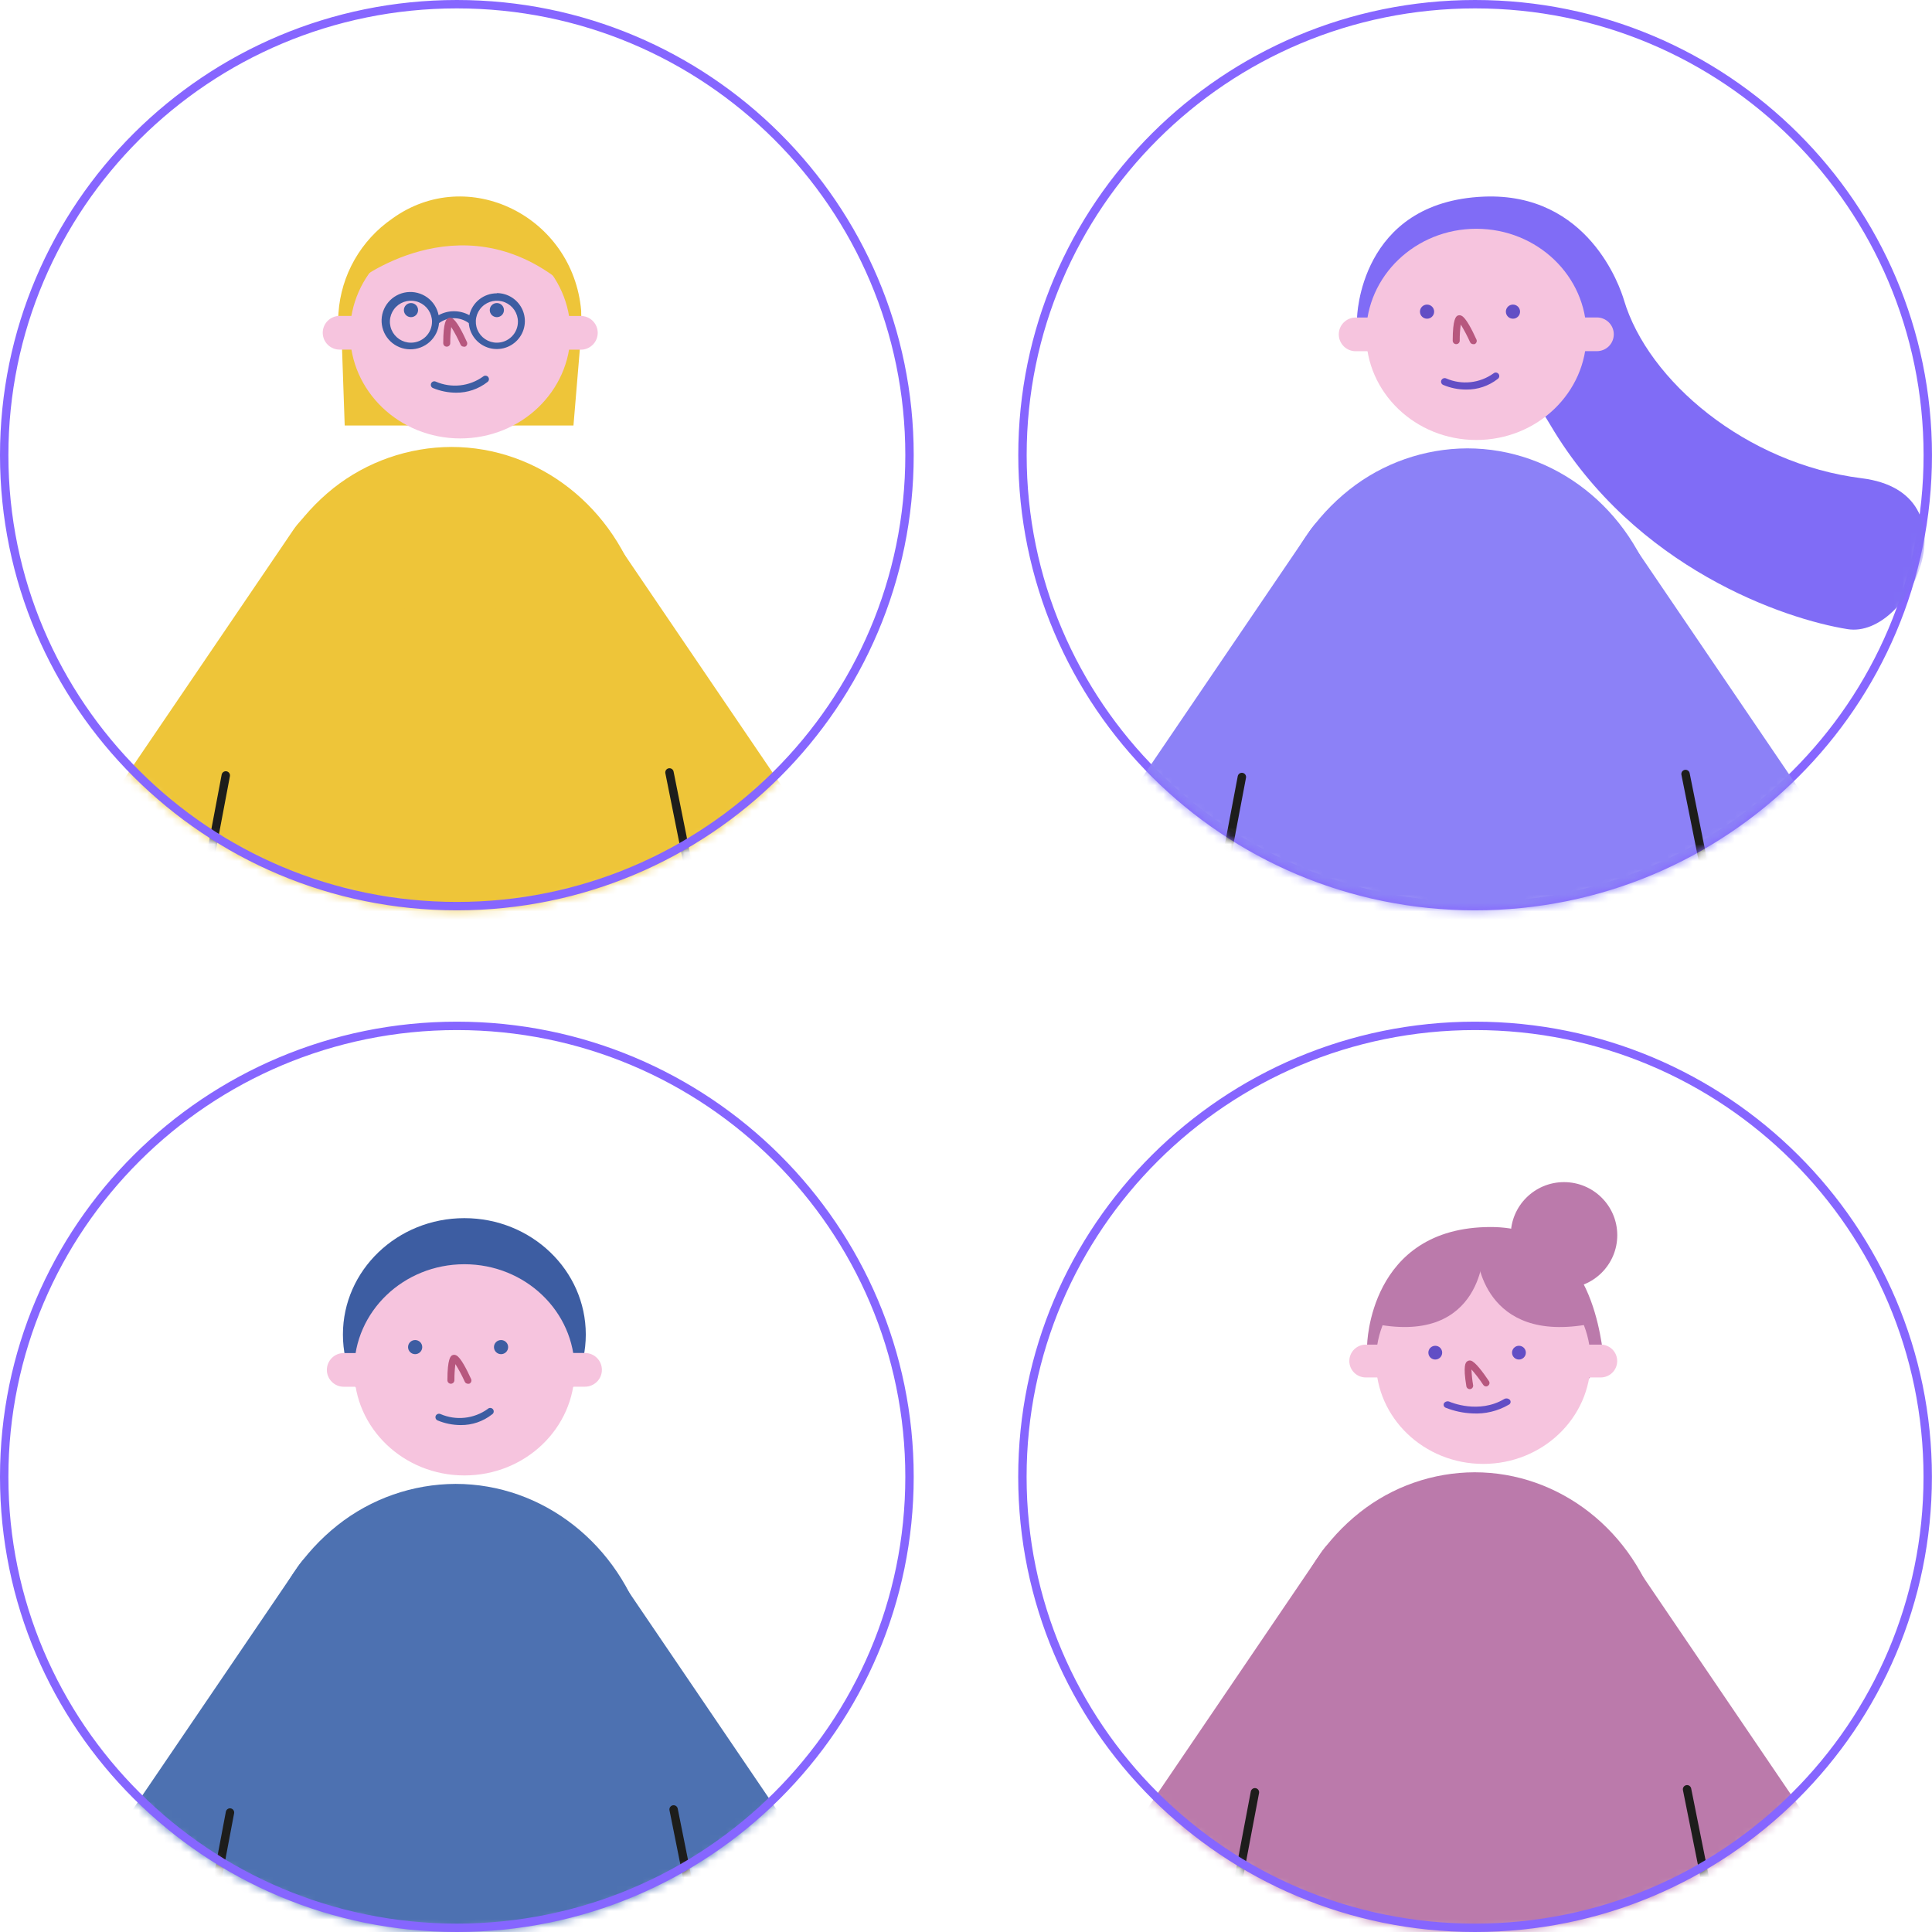 <svg width="230" height="230" viewBox="0 0 230 230" fill="none" xmlns="http://www.w3.org/2000/svg">
<path d="M229.498 54.186C229.498 83.835 205.373 107.873 175.61 107.873C145.847 107.873 121.723 83.835 121.723 54.186C121.723 24.538 145.847 0.5 175.61 0.5C205.373 0.5 229.498 24.538 229.498 54.186Z" stroke="#8666FF"/>
<mask id="mask0_795_11407" style="mask-type:alpha" maskUnits="userSpaceOnUse" x="121" y="0" width="109" height="109">
<ellipse cx="175.614" cy="54.186" rx="54.388" ry="54.186" fill="#F1EFEF"/>
</mask>
<g mask="url(#mask0_795_11407)">
<path d="M218.128 174.672C218.693 177.497 218.957 180.375 218.913 183.255H130.553C130.526 180.376 130.806 177.501 131.388 174.68L152.112 71.078C153.535 66.033 156.514 61.562 160.627 58.298C164.621 55.131 169.57 53.398 174.674 53.377C185.053 53.377 194.212 60.554 197.237 71.061L218.128 174.672Z" fill="#8C81F7"/>
<path d="M127.209 107.127L88.193 170.051L83.814 176.845C83.648 177.209 83.619 177.621 83.732 178.004C83.846 178.388 84.094 178.718 84.432 178.935C84.77 179.151 85.174 179.239 85.572 179.182C85.969 179.126 86.333 178.928 86.597 178.626L91.092 173.756L86.914 180.3C86.754 180.662 86.729 181.07 86.844 181.449C86.958 181.829 87.204 182.155 87.539 182.37C87.873 182.584 88.273 182.673 88.667 182.62C89.061 182.567 89.423 182.376 89.689 182.082L94.702 176.412L90.273 183.98C90.128 184.339 90.113 184.737 90.231 185.106C90.348 185.474 90.591 185.791 90.918 186.001C91.244 186.211 91.633 186.301 92.019 186.255C92.405 186.21 92.763 186.033 93.031 185.753L98.204 178.976L94.861 185.687C94.695 186.051 94.666 186.462 94.779 186.846C94.893 187.23 95.141 187.56 95.479 187.776C95.817 187.993 96.222 188.081 96.619 188.024C97.017 187.967 97.38 187.77 97.644 187.468L101.496 181.307L106.435 173.864L108.373 176.229C108.648 176.614 109.049 176.89 109.507 177.01C109.965 177.131 110.451 177.087 110.88 176.886C111.262 176.677 111.546 176.327 111.672 175.912C111.799 175.497 111.757 175.049 111.557 174.664L109.05 169.926L143.98 117.259" fill="#F6C4DE"/>
<path d="M223.089 107.127L262.114 170.051L266.484 176.845C266.646 177.024 266.766 177.236 266.837 177.466C266.908 177.697 266.929 177.94 266.896 178.178C266.864 178.417 266.78 178.646 266.651 178.849C266.521 179.053 266.349 179.225 266.145 179.356C265.942 179.486 265.713 179.571 265.474 179.605C265.234 179.639 264.99 179.62 264.759 179.551C264.527 179.482 264.314 179.363 264.133 179.203C263.951 179.044 263.807 178.847 263.71 178.626L259.206 173.756L263.384 180.3C263.55 180.664 263.579 181.076 263.466 181.46C263.352 181.843 263.104 182.174 262.766 182.39C262.428 182.606 262.024 182.694 261.626 182.637C261.229 182.581 260.865 182.383 260.601 182.082L255.588 176.412L260.033 183.98C260.195 184.159 260.315 184.371 260.386 184.601C260.457 184.832 260.477 185.075 260.445 185.313C260.413 185.552 260.329 185.781 260.2 185.984C260.07 186.188 259.897 186.36 259.694 186.491C259.491 186.621 259.262 186.706 259.022 186.74C258.783 186.774 258.539 186.755 258.308 186.686C258.076 186.617 257.862 186.498 257.681 186.338C257.5 186.179 257.356 185.982 257.259 185.761L252.078 178.984L255.42 185.695C255.582 185.874 255.702 186.086 255.773 186.317C255.844 186.547 255.865 186.79 255.832 187.028C255.8 187.267 255.716 187.496 255.587 187.699C255.457 187.903 255.285 188.075 255.082 188.206C254.878 188.336 254.649 188.421 254.41 188.455C254.17 188.489 253.926 188.47 253.695 188.401C253.463 188.332 253.25 188.213 253.069 188.053C252.888 187.894 252.743 187.697 252.646 187.477L248.785 181.316L243.855 173.873L241.916 176.237C241.642 176.622 241.241 176.899 240.783 177.019C240.325 177.139 239.839 177.095 239.409 176.895C239.027 176.687 238.741 176.338 238.613 175.922C238.485 175.507 238.525 175.058 238.724 174.672L241.231 169.935L206.293 117.267" fill="#F6C4DE"/>
<path d="M225.65 110.823L198.6 124.477L179.246 70.362C178.597 68.544 178.634 66.552 179.351 64.76C180.068 62.967 181.415 61.496 183.141 60.621C184.87 59.749 186.86 59.536 188.736 60.02C190.613 60.504 192.248 61.653 193.335 63.252L225.65 110.823Z" fill="#8C81F7"/>
<path d="M123.574 110.824L150.616 124.469L169.977 70.353C170.628 68.535 170.59 66.542 169.872 64.749C169.154 62.956 167.804 61.485 166.075 60.612C164.347 59.74 162.358 59.526 160.483 60.01C158.607 60.495 156.974 61.644 155.889 63.243L123.574 110.824Z" fill="#8C81F7"/>
<path d="M161.551 37.876C161.551 37.876 161.768 24.022 176.659 23.406C189.102 22.906 192.887 34.229 193.322 35.703C196.18 45.335 207.87 55.218 221.625 56.933C235.38 58.648 227.399 76.082 219.954 74.899C212.508 73.717 194.667 67.698 184.573 50.605C174.478 33.513 161.551 40.407 161.551 39.141V37.876Z" fill="#806CF6"/>
<path d="M175.752 52.379C182.998 52.379 188.872 46.75 188.872 39.807C188.872 32.864 182.998 27.235 175.752 27.235C168.507 27.235 162.633 32.864 162.633 39.807C162.633 46.75 168.507 52.379 175.752 52.379Z" fill="#F6C4DE"/>
<path d="M185.617 37.792H190.105C190.639 37.792 191.151 38.004 191.529 38.38C191.906 38.756 192.118 39.266 192.118 39.799C192.118 40.331 191.906 40.841 191.529 41.217C191.151 41.594 190.639 41.805 190.105 41.805H185.617V37.792Z" fill="#F6C4DE"/>
<path d="M165.879 41.813H161.392C160.857 41.813 160.345 41.602 159.967 41.226C159.59 40.849 159.378 40.339 159.378 39.807C159.378 39.275 159.59 38.764 159.967 38.388C160.345 38.012 160.857 37.801 161.392 37.801H165.879V41.813Z" fill="#F6C4DE"/>
<path d="M169.887 37.942C170.354 37.942 170.732 37.566 170.732 37.101C170.732 36.637 170.354 36.26 169.887 36.26C169.421 36.26 169.043 36.637 169.043 37.101C169.043 37.566 169.421 37.942 169.887 37.942Z" fill="#624EC5"/>
<path d="M180.114 37.942C180.58 37.942 180.958 37.566 180.958 37.101C180.958 36.637 180.58 36.26 180.114 36.26C179.648 36.26 179.27 36.637 179.27 37.101C179.27 37.566 179.648 37.942 180.114 37.942Z" fill="#624EC5"/>
<path d="M175.39 40.972C175.308 40.974 175.228 40.951 175.159 40.906C175.091 40.862 175.037 40.798 175.005 40.723C174.679 40.005 174.311 39.307 173.902 38.633C173.812 39.27 173.77 39.913 173.777 40.556C173.777 40.667 173.733 40.772 173.655 40.85C173.576 40.929 173.47 40.972 173.359 40.972C173.248 40.972 173.142 40.929 173.064 40.85C172.985 40.772 172.941 40.667 172.941 40.556C172.941 37.95 173.343 37.692 173.493 37.592C173.569 37.549 173.656 37.527 173.744 37.527C173.831 37.527 173.918 37.549 173.994 37.592C174.504 37.817 175.239 39.257 175.766 40.415C175.811 40.515 175.815 40.629 175.775 40.732C175.736 40.835 175.658 40.919 175.557 40.964C175.502 40.977 175.446 40.98 175.39 40.972Z" fill="#B7577E"/>
<path d="M174.558 46.376C173.61 46.38 172.671 46.19 171.8 45.818C171.699 45.773 171.621 45.689 171.582 45.586C171.543 45.483 171.546 45.369 171.591 45.269C171.615 45.217 171.648 45.17 171.69 45.131C171.732 45.092 171.781 45.061 171.834 45.041C171.888 45.021 171.945 45.011 172.002 45.013C172.059 45.015 172.116 45.029 172.168 45.052C173.077 45.448 174.073 45.6 175.06 45.495C176.046 45.39 176.987 45.031 177.792 44.453C177.835 44.415 177.885 44.387 177.939 44.37C177.993 44.352 178.051 44.346 178.107 44.352C178.164 44.357 178.219 44.374 178.269 44.402C178.319 44.429 178.363 44.467 178.398 44.511C178.433 44.556 178.458 44.608 178.472 44.663C178.486 44.718 178.489 44.776 178.48 44.832C178.471 44.888 178.45 44.941 178.419 44.989C178.389 45.037 178.349 45.078 178.301 45.11C177.235 45.946 175.914 46.392 174.558 46.376Z" fill="#624EC5"/>
<path d="M206.677 122.122L200.66 92.142" stroke="#1D1D1B" stroke-linecap="round" stroke-linejoin="round"/>
<path d="M142.426 121.097L147.841 92.499" stroke="#1D1D1B" stroke-linecap="round" stroke-linejoin="round"/>
</g>
<mask id="mask1_795_11407" style="mask-type:alpha" maskUnits="userSpaceOnUse" x="121" y="121" width="109" height="110">
<ellipse cx="175.606" cy="175.814" rx="54.388" ry="54.186" fill="#D9D9D9"/>
</mask>
<g mask="url(#mask1_795_11407)">
<g clip-path="url(#clip0_795_11407)">
<path d="M186.192 153.365C189.693 153.365 192.532 150.536 192.532 147.047C192.532 143.558 189.693 140.729 186.192 140.729C182.69 140.729 179.852 143.558 179.852 147.047C179.852 150.536 182.69 153.365 186.192 153.365Z" fill="#BB7AAB"/>
<path d="M217.799 293.419C218.366 296.17 218.639 298.973 218.613 301.781H132.555C132.513 298.978 132.77 296.177 133.32 293.427L153.577 192.499C154.961 187.582 157.866 183.225 161.879 180.049C165.768 176.97 170.585 175.287 175.552 175.272C185.668 175.272 194.588 182.263 197.526 192.499L217.799 293.419Z" fill="#BB7AAB"/>
<path d="M129.3 227.626L91.301 288.926L87.037 295.544C86.875 295.899 86.846 296.3 86.957 296.674C87.067 297.048 87.309 297.37 87.638 297.58C87.967 297.791 88.362 297.877 88.749 297.821C89.136 297.766 89.49 297.574 89.747 297.28L94.125 292.535L90.056 298.91C89.897 299.085 89.778 299.292 89.707 299.517C89.637 299.742 89.616 299.98 89.647 300.213C89.678 300.447 89.76 300.671 89.887 300.87C90.014 301.069 90.183 301.238 90.382 301.366C90.581 301.493 90.806 301.576 91.04 301.608C91.275 301.64 91.513 301.62 91.74 301.551C91.966 301.482 92.174 301.364 92.35 301.206C92.526 301.049 92.665 300.855 92.758 300.638L97.641 295.114L93.303 302.487C93.141 302.842 93.113 303.243 93.224 303.617C93.334 303.99 93.576 304.312 93.905 304.523C94.234 304.734 94.628 304.819 95.015 304.764C95.403 304.709 95.757 304.517 96.013 304.223L101.051 297.621L97.796 304.158C97.643 304.333 97.529 304.54 97.463 304.763C97.397 304.986 97.38 305.221 97.413 305.452C97.446 305.682 97.528 305.903 97.655 306.098C97.781 306.294 97.948 306.461 98.144 306.587C98.341 306.712 98.562 306.795 98.793 306.828C99.025 306.861 99.26 306.844 99.484 306.778C99.708 306.712 99.915 306.599 100.092 306.447C100.268 306.294 100.409 306.105 100.506 305.893L104.258 299.9L109.068 292.649L110.956 294.944C111.222 295.32 111.612 295.592 112.059 295.71C112.505 295.829 112.979 295.787 113.398 295.593C113.769 295.389 114.046 295.048 114.169 294.644C114.292 294.239 114.252 293.803 114.057 293.427L111.615 288.804L145.635 237.505" fill="#F6C4DE"/>
<path d="M222.682 227.626L260.681 288.926L264.946 295.544C265.103 295.719 265.22 295.926 265.289 296.15C265.359 296.374 265.378 296.611 265.347 296.843C265.316 297.076 265.234 297.299 265.108 297.497C264.981 297.695 264.814 297.863 264.616 297.991C264.418 298.118 264.194 298.201 263.961 298.233C263.728 298.266 263.491 298.248 263.265 298.181C263.04 298.113 262.832 297.997 262.655 297.842C262.479 297.686 262.338 297.495 262.244 297.28L257.857 292.535L261.926 298.91C262.098 299.082 262.229 299.289 262.31 299.518C262.39 299.746 262.419 299.99 262.393 300.231C262.366 300.472 262.286 300.704 262.158 300.91C262.03 301.116 261.858 301.291 261.653 301.422C261.448 301.552 261.217 301.636 260.976 301.666C260.734 301.696 260.489 301.672 260.259 301.595C260.028 301.518 259.818 301.391 259.643 301.222C259.468 301.054 259.333 300.849 259.249 300.621L254.365 295.098L258.695 302.471C258.852 302.645 258.97 302.852 259.039 303.076C259.108 303.301 259.128 303.537 259.097 303.77C259.065 304.002 258.983 304.225 258.857 304.423C258.731 304.621 258.563 304.79 258.365 304.917C258.167 305.044 257.944 305.127 257.711 305.16C257.478 305.193 257.24 305.175 257.015 305.107C256.789 305.039 256.581 304.924 256.405 304.768C256.228 304.613 256.088 304.421 255.993 304.206L250.947 297.604L254.203 304.141C254.36 304.316 254.477 304.523 254.546 304.747C254.616 304.971 254.635 305.208 254.604 305.441C254.573 305.673 254.491 305.896 254.365 306.094C254.238 306.292 254.071 306.461 253.873 306.588C253.675 306.715 253.451 306.798 253.218 306.831C252.985 306.863 252.748 306.845 252.522 306.778C252.297 306.71 252.089 306.595 251.912 306.439C251.736 306.284 251.595 306.092 251.501 305.877L247.741 299.883L242.939 292.633L241.051 294.928C240.785 295.304 240.394 295.575 239.948 295.694C239.502 295.813 239.028 295.771 238.609 295.577C238.236 295.374 237.958 295.034 237.833 294.629C237.709 294.225 237.747 293.788 237.942 293.411L240.383 288.788L206.348 237.497" fill="#F6C4DE"/>
<path d="M225.14 231.211L198.796 244.504L179.947 191.785C179.313 190.016 179.349 188.076 180.047 186.331C180.745 184.586 182.058 183.154 183.739 182.304C185.423 181.453 187.36 181.242 189.188 181.713C191.016 182.183 192.609 183.302 193.668 184.859L225.14 231.211Z" fill="#BB7AAB"/>
<path d="M125.777 231.219L152.114 244.52L170.971 191.801C171.605 190.03 171.568 188.088 170.868 186.342C170.169 184.595 168.854 183.162 167.17 182.312C165.488 181.461 163.552 181.251 161.726 181.722C159.899 182.192 158.307 183.31 157.249 184.867L125.777 231.219Z" fill="#BB7AAB"/>
<path d="M187.255 166.48C177.416 149.821 162.75 162.611 162.75 161.378V160.154C162.75 160.154 162.945 146.082 177.465 146.074C190.055 146.074 190.568 160.397 190.991 161.841L187.255 166.48Z" fill="#BB7AAB"/>
<path d="M176.578 174.274C183.635 174.274 189.356 168.791 189.356 162.027C189.356 155.263 183.635 149.78 176.578 149.78C169.522 149.78 163.801 155.263 163.801 162.027C163.801 168.791 169.522 174.274 176.578 174.274Z" fill="#F6C4DE"/>
<path d="M186.191 160.073H190.562C191.082 160.073 191.581 160.279 191.949 160.645C192.317 161.012 192.523 161.509 192.523 162.027C192.523 162.546 192.317 163.043 191.949 163.409C191.581 163.776 191.082 163.982 190.562 163.982H186.191V160.073Z" fill="#F6C4DE"/>
<path d="M166.965 163.982H162.594C162.074 163.982 161.575 163.776 161.207 163.409C160.84 163.043 160.633 162.546 160.633 162.027C160.633 161.509 160.84 161.012 161.207 160.645C161.575 160.279 162.074 160.073 162.594 160.073H166.965V163.982Z" fill="#F6C4DE"/>
<path d="M170.865 161.849C171.319 161.849 171.688 161.482 171.688 161.03C171.688 160.577 171.319 160.211 170.865 160.211C170.411 160.211 170.043 160.577 170.043 161.03C170.043 161.482 170.411 161.849 170.865 161.849Z" fill="#624EC5"/>
<path d="M180.826 161.849C181.28 161.849 181.649 161.482 181.649 161.03C181.649 160.577 181.28 160.211 180.826 160.211C180.372 160.211 180.004 160.577 180.004 161.03C180.004 161.482 180.372 161.849 180.826 161.849Z" fill="#624EC5"/>
<path d="M176.984 165.045C176.906 165.057 176.826 165.047 176.754 165.016C176.681 164.984 176.62 164.932 176.577 164.866C176.154 164.223 175.686 163.611 175.177 163.033C175.199 163.659 175.264 164.282 175.372 164.899C175.389 165.005 175.363 165.113 175.301 165.201C175.239 165.289 175.145 165.349 175.038 165.369C174.931 165.385 174.821 165.359 174.732 165.295C174.644 165.231 174.584 165.136 174.566 165.028C174.151 162.53 174.493 162.214 174.623 162.1C174.687 162.041 174.764 161.999 174.848 161.978C174.932 161.957 175.02 161.957 175.104 161.979C175.624 162.117 176.56 163.382 177.252 164.412C177.282 164.456 177.304 164.505 177.314 164.558C177.325 164.61 177.325 164.664 177.314 164.716C177.304 164.768 177.282 164.817 177.252 164.861C177.222 164.905 177.183 164.943 177.138 164.972C177.093 165.007 177.04 165.032 176.984 165.045Z" fill="#B7577E"/>
<path d="M175.284 168.264C174.198 168.22 173.127 167.993 172.118 167.591C172.065 167.573 172.017 167.544 171.977 167.505C171.937 167.467 171.905 167.42 171.885 167.368C171.865 167.317 171.857 167.261 171.86 167.206C171.864 167.15 171.88 167.096 171.906 167.048C171.978 166.948 172.082 166.876 172.2 166.844C172.319 166.811 172.445 166.82 172.557 166.869C172.696 166.934 176.049 168.354 179.068 166.553C179.176 166.492 179.3 166.468 179.423 166.486C179.545 166.503 179.658 166.561 179.744 166.65C179.781 166.692 179.807 166.742 179.822 166.797C179.836 166.851 179.838 166.907 179.827 166.962C179.816 167.017 179.793 167.069 179.758 167.113C179.724 167.157 179.68 167.193 179.63 167.218C178.317 167.989 176.804 168.353 175.284 168.264Z" fill="#624EC5"/>
<path d="M206.7 242.217L200.84 213.011" stroke="#1D1D1B" stroke-linecap="round" stroke-linejoin="round"/>
<path d="M144.121 241.219L149.395 213.368" stroke="#1D1D1B" stroke-linecap="round" stroke-linejoin="round"/>
<path d="M176.627 148.815C176.627 148.815 176.627 160.081 163.801 157.631C163.801 157.631 165.591 148.904 170.043 148.564C174.495 148.223 176.627 148.815 176.627 148.815Z" fill="#BB7AAB"/>
<path d="M175.848 149.496C175.848 149.496 176.491 160.081 189.35 157.607C189.35 157.607 187.551 148.88 183.107 148.539C180.646 148.294 178.161 148.622 175.848 149.496Z" fill="#BB7AAB"/>
</g>
</g>
<path d="M229.49 175.814C229.49 205.462 205.366 229.5 175.602 229.5C145.839 229.5 121.715 205.462 121.715 175.814C121.715 146.165 145.839 122.127 175.602 122.127C205.366 122.127 229.49 146.165 229.49 175.814Z" stroke="#8666FF"/>
<mask id="mask2_795_11407" style="mask-type:alpha" maskUnits="userSpaceOnUse" x="0" y="121" width="109" height="110">
<ellipse cx="54.388" cy="175.814" rx="54.388" ry="54.186" fill="#D9D9D9"/>
</mask>
<g mask="url(#mask2_795_11407)">
<path d="M55.281 172.724C63.265 172.724 69.737 166.522 69.737 158.871C69.737 151.22 63.265 145.017 55.281 145.017C47.297 145.017 40.824 151.22 40.824 158.871C40.824 166.522 47.297 172.724 55.281 172.724Z" fill="#3D5DA2"/>
<path d="M97.616 297.948C98.182 300.774 98.445 303.651 98.402 306.532H10.099C10.073 303.652 10.353 300.778 10.935 297.957L31.676 194.354C33.096 189.311 36.072 184.84 40.182 181.574C44.179 178.406 49.131 176.672 54.238 176.654C64.617 176.654 73.775 183.831 76.8 194.337L97.616 297.948Z" fill="#4D71B1"/>
<path d="M105.142 234.1L78.101 247.754L58.739 193.638C58.089 191.821 58.127 189.829 58.845 188.037C59.563 186.246 60.913 184.777 62.641 183.906C64.369 183.032 66.356 182.817 68.232 183.3C70.107 183.782 71.741 184.93 72.828 186.528L105.142 234.1Z" fill="#4D71B1"/>
<path d="M3.105 234.1L30.155 247.754L49.517 193.638C50.167 191.819 50.13 189.827 49.412 188.033C48.693 186.24 47.343 184.77 45.615 183.897C43.882 183.023 41.888 182.812 40.01 183.303C38.132 183.794 36.499 184.953 35.42 186.561L3.105 234.1Z" fill="#4D71B1"/>
<path d="M55.288 175.647C62.533 175.647 68.407 170.018 68.407 163.075C68.407 156.132 62.533 150.504 55.288 150.504C48.042 150.504 42.168 156.132 42.168 163.075C42.168 170.018 48.042 175.647 55.288 175.647Z" fill="#F6C4DE"/>
<path d="M65.152 161.069H69.64C70.174 161.069 70.686 161.28 71.064 161.657C71.442 162.033 71.654 162.543 71.654 163.075C71.654 163.607 71.442 164.118 71.064 164.494C70.686 164.87 70.174 165.082 69.64 165.082H65.152V161.069Z" fill="#F6C4DE"/>
<path d="M45.414 165.09H40.927C40.392 165.09 39.88 164.879 39.503 164.502C39.125 164.126 38.913 163.616 38.913 163.084C38.913 162.551 39.125 162.041 39.503 161.665C39.88 161.288 40.392 161.077 40.927 161.077H45.414V165.09Z" fill="#F6C4DE"/>
<path d="M49.422 161.21C49.889 161.21 50.267 160.834 50.267 160.369C50.267 159.905 49.889 159.529 49.422 159.529C48.956 159.529 48.578 159.905 48.578 160.369C48.578 160.834 48.956 161.21 49.422 161.21Z" fill="#3D5DA2"/>
<path d="M59.649 161.21C60.115 161.21 60.493 160.834 60.493 160.369C60.493 159.905 60.115 159.529 59.649 159.529C59.183 159.529 58.805 159.905 58.805 160.369C58.805 160.834 59.183 161.21 59.649 161.21Z" fill="#3D5DA2"/>
<path d="M55.702 164.732C55.621 164.731 55.543 164.708 55.476 164.663C55.409 164.619 55.357 164.556 55.326 164.482C55.002 163.762 54.631 163.064 54.214 162.392C54.131 163.03 54.092 163.672 54.097 164.315C54.095 164.425 54.05 164.53 53.973 164.607C53.895 164.685 53.79 164.73 53.679 164.732C53.569 164.732 53.462 164.688 53.384 164.61C53.306 164.532 53.262 164.426 53.262 164.315C53.262 161.71 53.663 161.451 53.813 161.352C53.89 161.309 53.976 161.286 54.064 161.286C54.152 161.286 54.238 161.309 54.315 161.352C54.824 161.576 55.56 163.017 56.086 164.174C56.131 164.274 56.135 164.389 56.096 164.492C56.056 164.595 55.978 164.678 55.877 164.723C55.82 164.738 55.76 164.74 55.702 164.732Z" fill="#B7577E"/>
<path d="M54.849 169.652C53.899 169.65 52.959 169.46 52.083 169.095C51.983 169.047 51.906 168.964 51.867 168.862C51.829 168.759 51.831 168.646 51.874 168.545C51.923 168.446 52.008 168.369 52.112 168.33C52.216 168.291 52.331 168.294 52.434 168.337C53.343 168.732 54.339 168.884 55.325 168.779C56.311 168.674 57.253 168.315 58.058 167.737C58.099 167.695 58.149 167.661 58.205 167.639C58.261 167.617 58.32 167.608 58.38 167.611C58.44 167.614 58.498 167.63 58.551 167.657C58.604 167.685 58.651 167.723 58.688 167.77C58.724 167.817 58.751 167.871 58.765 167.929C58.779 167.987 58.78 168.047 58.769 168.106C58.757 168.164 58.733 168.22 58.699 168.268C58.664 168.317 58.619 168.357 58.567 168.387C57.509 169.22 56.197 169.666 54.849 169.652Z" fill="#3D5DA2"/>
<path d="M86.208 245.389L80.191 215.409" stroke="#1D1D1B" stroke-linecap="round" stroke-linejoin="round"/>
<path d="M21.973 244.374L27.379 215.776" stroke="#1D1D1B" stroke-linecap="round" stroke-linejoin="round"/>
</g>
<path d="M108.275 175.814C108.275 205.462 84.151 229.5 54.388 229.5C24.625 229.5 0.5 205.462 0.5 175.814C0.5 146.165 24.625 122.127 54.388 122.127C84.151 122.127 108.275 146.165 108.275 175.814Z" stroke="#8666FF"/>
<mask id="mask3_795_11407" style="mask-type:alpha" maskUnits="userSpaceOnUse" x="0" y="0" width="109" height="109">
<ellipse cx="54.388" cy="54.186" rx="54.388" ry="54.186" fill="#B64141"/>
</mask>
<g mask="url(#mask3_795_11407)">
<path d="M66.599 50.653H68.27L69.214 39.372H69.106C69.205 38.672 69.233 37.964 69.189 37.258V37.008C68.228 25.735 55.669 19.524 46.685 26.035C44.843 27.308 43.312 28.977 42.205 30.92C41.098 32.863 40.445 35.029 40.293 37.258C40.186 38.538 40.325 39.826 40.702 41.054L41.036 50.653H66.607H66.599Z" fill="#EEC539"/>
<path d="M97.124 174.487C97.689 177.313 97.953 180.19 97.91 183.071H9.607C9.58 180.191 9.861 177.317 10.443 174.496L31.242 70.893C32.647 65.857 35.602 61.388 39.69 58.113C43.687 54.953 48.635 53.225 53.737 53.209C64.116 53.209 73.275 60.386 76.3 70.893L97.124 174.487Z" fill="#EEC539"/>
<path d="M6.264 106.942L-32.769 169.841L-37.139 176.635C-37.301 176.814 -37.421 177.026 -37.492 177.257C-37.564 177.487 -37.584 177.73 -37.551 177.968C-37.519 178.207 -37.435 178.436 -37.306 178.639C-37.176 178.843 -37.004 179.016 -36.801 179.146C-36.597 179.277 -36.368 179.362 -36.129 179.395C-35.889 179.429 -35.645 179.411 -35.414 179.341C-35.182 179.272 -34.969 179.153 -34.788 178.994C-34.607 178.834 -34.462 178.637 -34.365 178.417L-29.861 173.555L-34.081 180.09C-34.247 180.454 -34.276 180.866 -34.163 181.25C-34.049 181.634 -33.801 181.964 -33.463 182.18C-33.125 182.396 -32.721 182.484 -32.323 182.428C-31.926 182.371 -31.562 182.174 -31.298 181.872L-26.285 176.202L-30.73 183.77C-30.89 184.133 -30.915 184.54 -30.801 184.919C-30.686 185.299 -30.44 185.625 -30.106 185.84C-29.771 186.054 -29.371 186.143 -28.977 186.09C-28.583 186.038 -28.221 185.847 -27.956 185.552L-22.783 178.775L-26.126 185.485C-26.292 185.849 -26.321 186.261 -26.207 186.645C-26.094 187.028 -25.846 187.359 -25.508 187.575C-25.17 187.791 -24.765 187.879 -24.368 187.823C-23.97 187.766 -23.607 187.569 -23.343 187.267L-19.491 181.106L-14.552 173.671L-12.613 176.027C-12.339 176.412 -11.938 176.689 -11.48 176.809C-11.021 176.929 -10.535 176.885 -10.106 176.685C-9.725 176.475 -9.441 176.126 -9.315 175.711C-9.188 175.295 -9.229 174.847 -9.43 174.462L-11.937 169.725L23.002 117.066" fill="#F6C4DE"/>
<path d="M102.141 106.942L141.157 169.841L145.527 176.635C145.689 176.814 145.809 177.026 145.88 177.257C145.951 177.487 145.972 177.73 145.939 177.968C145.907 178.207 145.823 178.436 145.694 178.639C145.564 178.843 145.392 179.016 145.188 179.146C144.985 179.277 144.756 179.362 144.517 179.395C144.277 179.429 144.033 179.411 143.802 179.341C143.57 179.272 143.357 179.153 143.176 178.994C142.995 178.834 142.85 178.637 142.753 178.417L138.299 173.58L142.477 180.115C142.644 180.479 142.673 180.891 142.559 181.275C142.446 181.659 142.197 181.989 141.859 182.205C141.522 182.421 141.117 182.509 140.719 182.453C140.322 182.396 139.958 182.199 139.695 181.897L134.681 176.227L139.126 183.795C139.288 183.974 139.408 184.186 139.479 184.417C139.55 184.647 139.571 184.89 139.538 185.128C139.506 185.367 139.422 185.596 139.293 185.799C139.163 186.003 138.991 186.176 138.787 186.306C138.584 186.437 138.355 186.522 138.116 186.555C137.876 186.589 137.632 186.57 137.401 186.501C137.169 186.432 136.956 186.313 136.775 186.154C136.593 185.994 136.449 185.797 136.352 185.577L131.179 178.8L134.522 185.51C134.688 185.874 134.717 186.286 134.604 186.67C134.49 187.053 134.242 187.384 133.904 187.6C133.566 187.816 133.162 187.904 132.764 187.848C132.367 187.791 132.003 187.594 131.739 187.292L127.887 181.131L122.948 173.696L121.01 176.052C120.735 176.437 120.334 176.714 119.876 176.834C119.418 176.954 118.932 176.91 118.503 176.71C118.121 176.5 117.837 176.151 117.711 175.736C117.585 175.32 117.626 174.872 117.826 174.487L120.333 169.75L85.394 117.091" fill="#F6C4DE"/>
<path d="M104.65 110.639L77.609 124.284L58.247 70.168C57.597 68.35 57.634 66.357 58.353 64.564C59.071 62.771 60.421 61.3 62.15 60.427C63.878 59.555 65.866 59.341 67.742 59.825C69.617 60.309 71.251 61.459 72.336 63.058L104.65 110.639Z" fill="#EEC539"/>
<path d="M2.609 110.647L29.659 124.293L49.021 70.177C49.671 68.358 49.634 66.365 48.916 64.572C48.197 62.779 46.847 61.309 45.118 60.436C43.39 59.565 41.402 59.352 39.527 59.836C37.652 60.321 36.018 61.469 34.932 63.067L2.609 110.647Z" fill="#EEC539"/>
<path d="M54.791 52.194C62.037 52.194 67.911 46.565 67.911 39.622C67.911 32.679 62.037 27.05 54.791 27.05C47.546 27.05 41.672 32.679 41.672 39.622C41.672 46.565 47.546 52.194 54.791 52.194Z" fill="#F6C4DE"/>
<path d="M64.656 37.616H69.144C69.678 37.616 70.19 37.827 70.568 38.203C70.945 38.58 71.158 39.09 71.158 39.622C71.158 40.154 70.945 40.665 70.568 41.041C70.19 41.417 69.678 41.629 69.144 41.629H64.656V37.616Z" fill="#F6C4DE"/>
<path d="M44.922 41.62H40.434C39.9 41.62 39.388 41.409 39.01 41.033C38.633 40.656 38.421 40.146 38.421 39.614C38.421 39.082 38.633 38.571 39.01 38.195C39.388 37.819 39.9 37.608 40.434 37.608H44.922V41.62Z" fill="#F6C4DE"/>
<path d="M48.926 37.757C49.393 37.757 49.771 37.381 49.771 36.916C49.771 36.452 49.393 36.076 48.926 36.076C48.46 36.076 48.082 36.452 48.082 36.916C48.082 37.381 48.46 37.757 48.926 37.757Z" fill="#3D5DA2"/>
<path d="M59.149 37.757C59.615 37.757 59.993 37.381 59.993 36.916C59.993 36.452 59.615 36.075 59.149 36.075C58.683 36.075 58.305 36.452 58.305 36.916C58.305 37.381 58.683 37.757 59.149 37.757Z" fill="#3D5DA2"/>
<path d="M54.297 46.749C53.347 46.746 52.407 46.556 51.531 46.191C51.481 46.168 51.436 46.135 51.398 46.094C51.361 46.054 51.332 46.006 51.313 45.954C51.295 45.902 51.287 45.847 51.29 45.792C51.292 45.737 51.306 45.683 51.33 45.633C51.353 45.584 51.385 45.539 51.425 45.502C51.465 45.465 51.512 45.436 51.564 45.417C51.615 45.399 51.67 45.391 51.724 45.393C51.779 45.396 51.833 45.41 51.882 45.434C52.793 45.829 53.791 45.98 54.779 45.874C55.767 45.767 56.709 45.406 57.514 44.826C57.557 44.788 57.607 44.76 57.661 44.743C57.716 44.725 57.773 44.719 57.83 44.725C57.886 44.73 57.942 44.747 57.992 44.775C58.041 44.802 58.085 44.84 58.12 44.885C58.155 44.929 58.18 44.981 58.194 45.036C58.208 45.091 58.211 45.149 58.202 45.205C58.193 45.261 58.172 45.315 58.142 45.362C58.111 45.41 58.071 45.452 58.024 45.483C56.962 46.315 55.647 46.761 54.297 46.749Z" fill="#3D5DA2"/>
<path d="M85.716 121.936L79.699 91.956" stroke="#1D1D1B" stroke-linecap="round" stroke-linejoin="round"/>
<path d="M21.473 120.912L26.879 92.314" stroke="#1D1D1B" stroke-linecap="round" stroke-linejoin="round"/>
<path d="M59.151 34.918C58.389 34.915 57.648 35.172 57.053 35.646C56.457 36.12 56.041 36.782 55.876 37.524C55.316 37.214 54.686 37.051 54.045 37.051C53.405 37.051 52.775 37.214 52.215 37.524C52.05 36.675 51.568 35.921 50.866 35.412C50.164 34.904 49.295 34.68 48.434 34.785C47.573 34.891 46.784 35.318 46.227 35.98C45.669 36.643 45.385 37.491 45.431 38.354C45.477 39.218 45.85 40.031 46.474 40.631C47.099 41.231 47.929 41.572 48.797 41.587C49.664 41.6 50.505 41.286 51.148 40.707C51.792 40.127 52.192 39.326 52.266 38.465C52.778 38.086 53.399 37.882 54.037 37.882C54.675 37.882 55.296 38.086 55.809 38.465C55.856 39.111 56.091 39.729 56.486 40.244C56.881 40.759 57.418 41.148 58.031 41.364C58.645 41.579 59.308 41.612 59.939 41.457C60.571 41.303 61.144 40.968 61.587 40.494C62.031 40.02 62.326 39.428 62.436 38.789C62.547 38.151 62.468 37.494 62.209 36.899C61.951 36.305 61.524 35.798 60.981 35.442C60.437 35.085 59.802 34.895 59.151 34.893V34.918ZM48.923 40.796C48.427 40.796 47.943 40.649 47.53 40.375C47.118 40.1 46.797 39.71 46.607 39.254C46.417 38.797 46.367 38.295 46.464 37.811C46.561 37.326 46.8 36.881 47.15 36.532C47.501 36.183 47.948 35.945 48.434 35.848C48.92 35.752 49.424 35.801 49.882 35.99C50.34 36.18 50.732 36.5 51.007 36.91C51.283 37.321 51.43 37.804 51.43 38.298C51.43 38.961 51.166 39.596 50.696 40.064C50.225 40.533 49.588 40.796 48.923 40.796ZM59.151 40.796C58.655 40.796 58.171 40.649 57.758 40.375C57.346 40.1 57.025 39.71 56.835 39.254C56.645 38.797 56.596 38.295 56.693 37.811C56.789 37.326 57.028 36.881 57.379 36.532C57.729 36.183 58.176 35.945 58.662 35.848C59.148 35.752 59.653 35.801 60.111 35.99C60.569 36.18 60.96 36.5 61.236 36.91C61.511 37.321 61.658 37.804 61.658 38.298C61.658 38.626 61.593 38.951 61.467 39.254C61.341 39.557 61.157 39.832 60.924 40.064C60.691 40.296 60.415 40.48 60.111 40.606C59.806 40.731 59.48 40.796 59.151 40.796Z" fill="#3D5DA2"/>
<path d="M55.206 41.27C55.126 41.271 55.048 41.248 54.982 41.206C54.915 41.163 54.862 41.101 54.83 41.029C54.506 40.306 54.134 39.605 53.718 38.931C53.636 39.569 53.596 40.211 53.601 40.854C53.601 40.965 53.557 41.071 53.479 41.149C53.401 41.227 53.294 41.27 53.183 41.27C53.073 41.27 52.966 41.227 52.888 41.149C52.81 41.071 52.766 40.965 52.766 40.854C52.766 38.248 53.167 37.99 53.317 37.89C53.394 37.847 53.48 37.825 53.568 37.825C53.656 37.825 53.742 37.847 53.819 37.89C54.328 38.115 55.064 39.555 55.59 40.721C55.633 40.822 55.635 40.935 55.596 41.038C55.557 41.14 55.48 41.223 55.381 41.27C55.323 41.282 55.264 41.282 55.206 41.27Z" fill="#B7577E"/>
<path d="M42.348 33.586C42.348 33.586 54.615 23.745 66.857 33.586C65.966 31.13 64.32 29.017 62.154 27.547C59.987 26.078 57.41 25.327 54.79 25.402C52.124 25.329 49.5 26.075 47.274 27.539C45.048 29.003 43.328 31.114 42.348 33.586Z" fill="#EEC539"/>
</g>
<path d="M108.275 54.186C108.275 83.835 84.151 107.873 54.388 107.873C24.625 107.873 0.5 83.835 0.5 54.186C0.5 24.538 24.625 0.5 54.388 0.5C84.151 0.5 108.275 24.538 108.275 54.186Z" stroke="#8666FF"/>
<defs>
<clipPath id="clip0_795_11407">
<rect width="178.423" height="248.712" fill="white" transform="translate(86.785 140.729)"/>
</clipPath>
</defs>
</svg>
